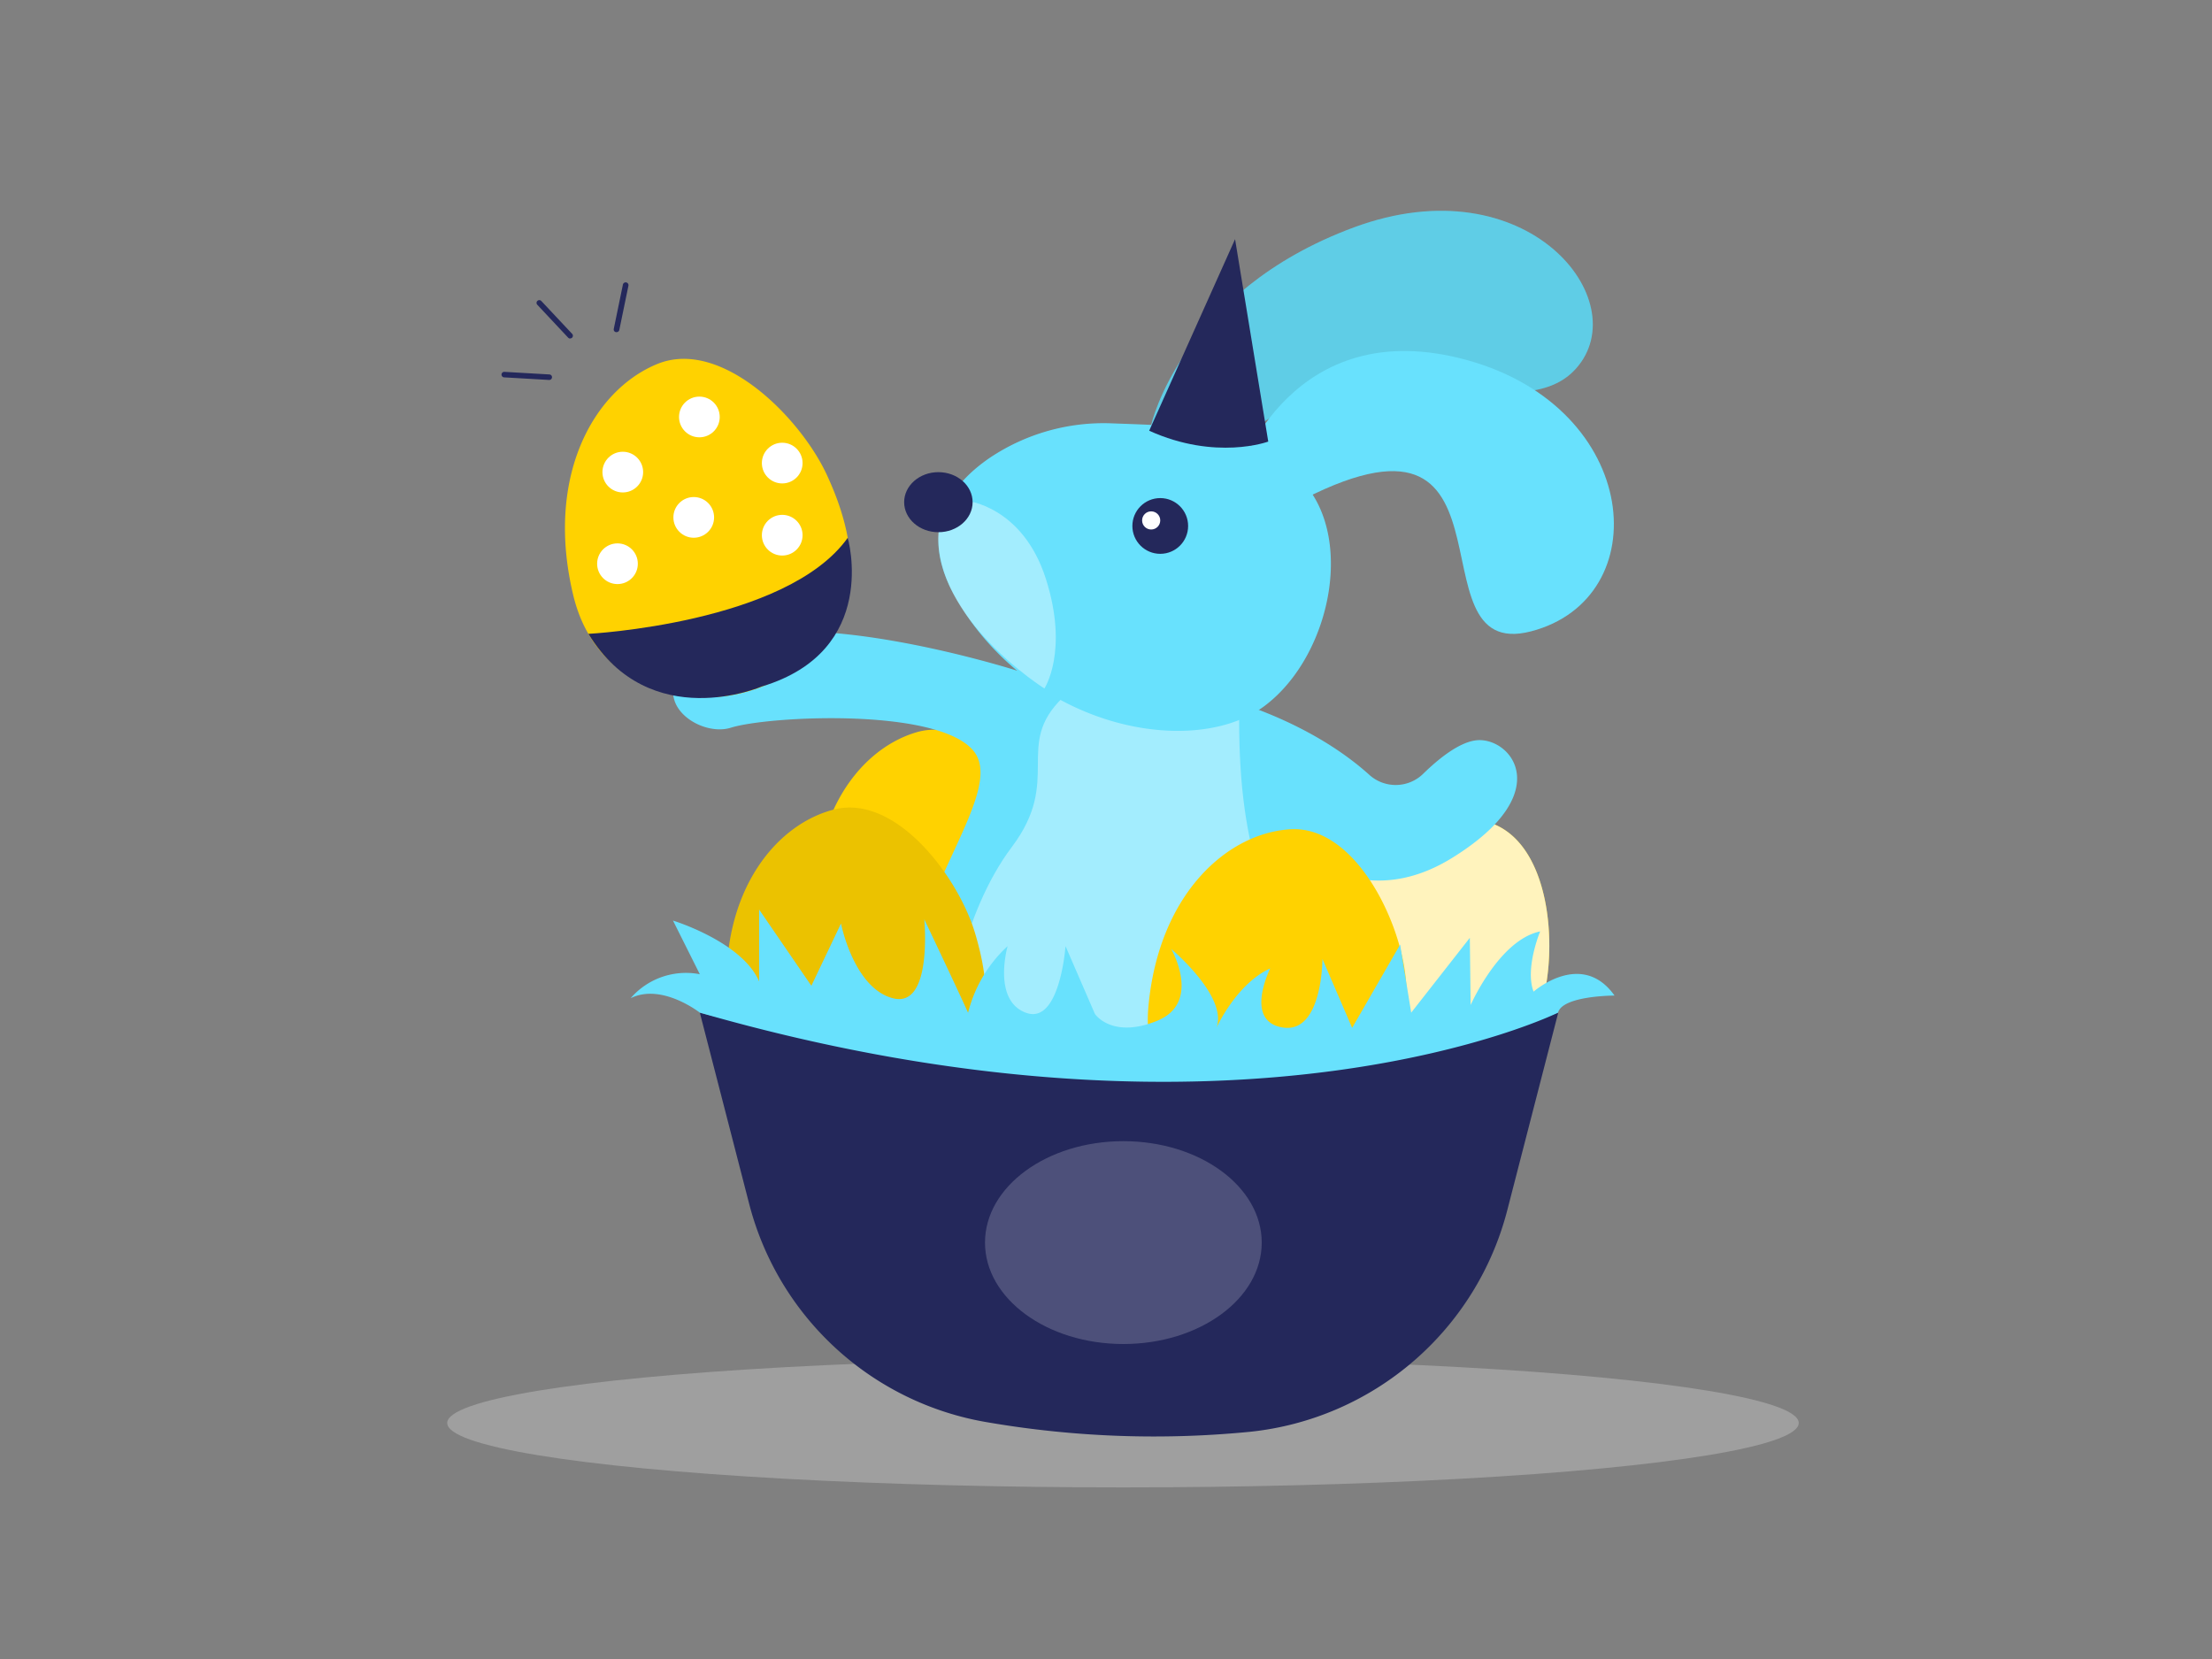 <svg id="Layer_1" data-name="Layer 1" xmlns="http://www.w3.org/2000/svg" viewBox="0 0 400 300"><rect x="0" y="0" width="400" height="300" fill="#808080" stroke="none"/><path d="M252.35,202.13a25.42,25.42,0,0,1-18.92-13.45c-2.57-5.11-3.72-11.86.3-19.75,9.21-18,24.7-23.77,35.64-20.18s12.37,22.21,9.53,32.41C276.46,189.9,270.25,205,252.35,202.13Z" fill="#ffd200"/><path d="M252.35,202.13a25.42,25.42,0,0,1-18.92-13.45c-2.57-5.11-3.72-11.86.3-19.75,9.21-18,24.7-23.77,35.64-20.18s12.37,22.21,9.53,32.41C276.46,189.9,270.25,205,252.35,202.13Z" fill="#fff" opacity="0.74"/><path d="M182.11,186a25.46,25.46,0,0,1-23.22-.3c-5-2.74-9.81-7.64-11-16.42-2.68-20.05,6.79-33.6,17.83-36.86s22.81,11.22,26.27,21.23C195,162.25,198.44,178.18,182.11,186Z" fill="#ffd200"/><path d="M208.17,76.84s5.36-24.16,36.68-35.73S295.91,54.39,285,66.64s-39.14-7.7-63.48,15Z" fill="#68e1fd"/><path d="M208.17,76.84s5.36-24.16,36.68-35.73S295.91,54.39,285,66.64s-39.14-7.7-63.48,15Z" opacity="0.09"/><path d="M224.08,85.38s9.53-29,41.19-20.27,34.39,43.13,11.58,49.06,1.13-48-45.22-21.7Z" fill="#68e1fd"/><path d="M183.92,121.28s-38.33-12.25-54.24-4.6-4.15,17,2.49,14.91,36.87-3.67,43.71,4-13.23,27.57-12.39,50.55,56.41,24,68.14,10.53,2.15-43.89,2.15-43.89,11.92,12.77,28.77,2.38c19.43-12,10.38-22.14,4.25-21.27-3.05.43-6.64,3.29-9.47,6.06a7.11,7.11,0,0,1-9.73.15C239.72,133,221.08,121.28,183.92,121.28Z" fill="#68e1fd"/><ellipse cx="203.07" cy="257.32" rx="122.2" ry="11.65" fill="#e6e6e6" opacity="0.3"/><path d="M142.36,121.85a27.6,27.6,0,0,1-25.08,2.22c-5.72-2.41-11.42-7.19-13.64-16.52-5.08-21.35,3.66-37,15.22-41.73s25.83,9.63,30.66,20.05C153.66,94.8,159.13,111.61,142.36,121.85Z" fill="#ffd200"/><path d="M171.74,183.22s2-17.79,11.23-30.06.26-18.33,9.2-27,31.91-7.87,31.91,4.09,1.28,20.91,4.09,29.58,6.63,28.34-2.81,34S168.42,213.81,171.74,183.22Z" fill="#fff" opacity="0.39"/><path d="M165.17,200.54A25.47,25.47,0,0,1,142,199.4c-4.91-2.93-9.52-8-10.37-16.81-2-20.14,8-33.33,19.17-36.2s22.38,12.06,25.47,22.19C178.9,177.26,181.79,193.3,165.17,200.54Z" fill="#ffd200"/><path d="M165.17,200.54A25.47,25.47,0,0,1,142,199.4c-4.91-2.93-9.52-8-10.37-16.81-2-20.14,8-33.33,19.17-36.2s22.38,12.06,25.47,22.19C178.9,177.26,181.79,193.3,165.17,200.54Z" opacity="0.08"/><path d="M237.24,205.85a25.5,25.5,0,0,1-22.56-5.49c-4.27-3.8-7.84-9.65-7-18.46,1.88-20.15,14.14-31.23,25.63-31.94s19.72,16,20.85,26.58C255.11,185.56,254.92,201.86,237.24,205.85Z" fill="#ffd200"/><path d="M126.55,183.12s86.81,23.55,155.23,0l-9.22,35.74a53.8,53.8,0,0,1-46.49,40.05,178,178,0,0,1-47.48-1.71,53.63,53.63,0,0,1-43.14-39.6Z" fill="#24285b"/><path d="M126.55,183.12s-6.89-5.41-12.51-2.61a13.22,13.22,0,0,1,12.51-4.34l-4.85-9.7s12.51,3.83,15.57,11v-13l9.45,13.79L152.08,167s2.3,11.75,9.45,13.53,5.61-14.29,5.61-14.29,5.88,12.36,7.92,16.9a24.4,24.4,0,0,1,7.15-12.05s-2.81,9.81,3.32,12.05,7.15-12.05,7.15-12.05L198,183.36s3.06,4.56,11.23,1.24,2.56-13,2.56-13S222,180.13,220,185.81c0,0,3.57-7.91,9.7-10.69,0,0-4.85,9.6,2.3,10.69s7.14-12.4,7.14-12.4l5.37,12.46,8.68-15.06,2,12.31,10.6-13.53.15,12.15s5.16-11.78,12.57-13.31c0,0-2.79,6.67-1.19,10.89,0,0,8.68-7.66,14.64.71,0,0-9.41,0-10.22,3.09C281.78,183.12,224.59,211.26,126.55,183.12Z" fill="#68e1fd"/><path d="M201.2,76.56a37,37,0,0,0-22.28,6.27c-7.26,5-13.18,13.17-5.93,25.57,13.83,23.62,43,28.77,55.68,19.26s17-33.41,4.61-42.63C222.71,77.17,216.19,77.1,201.2,76.56Z" fill="#68e1fd"/><path d="M207.81,77.89l15.53-34.64,6,36.6S219.91,83.36,207.81,77.89Z" fill="#24285b"/><circle cx="209.81" cy="95.11" r="5.04" fill="#24285b"/><path d="M174.87,90.57s10.08,1,14.26,14.11-.27,19.82-.27,19.82-20-12.56-19.17-28.26Z" fill="#fff" opacity="0.39"/><circle cx="208.17" cy="94.11" r="1.64" fill="#fff"/><ellipse cx="169.69" cy="90.81" rx="6.19" ry="5.43" fill="#24285b"/><ellipse cx="203.14" cy="224.7" rx="25.02" ry="18.34" fill="#fff" opacity="0.19"/><circle cx="112.62" cy="85.37" r="3.68" fill="#fff"/><circle cx="126.47" cy="75.4" r="3.68" fill="#fff"/><circle cx="141.45" cy="83.74" r="3.68" fill="#fff"/><circle cx="125.45" cy="93.56" r="3.68" fill="#fff"/><circle cx="141.45" cy="96.78" r="3.68" fill="#fff"/><circle cx="111.66" cy="101.94" r="3.68" fill="#fff"/><path d="M106.4,114.62s35.85-1.86,46.9-17.37c0,0,5.89,20.44-15.54,26.89C137.76,124.14,117.57,132.88,106.4,114.62Z" fill="#24285b"/><path d="M99.32,68.71h0l-8.13-.47a.5.5,0,0,1,0-1l8.13.47a.5.5,0,0,1,0,1Z" fill="#24285b"/><path d="M103.1,61.22a.48.48,0,0,1-.36-.16l-5.57-5.94a.49.49,0,0,1,0-.7.5.5,0,0,1,.71,0l5.57,5.94a.49.49,0,0,1-.37.84Z" fill="#24285b"/><path d="M111.48,60.06h-.1a.49.49,0,0,1-.39-.59l1.65-8a.5.5,0,1,1,1,.2l-1.65,8A.5.5,0,0,1,111.48,60.06Z" fill="#24285b"/></svg>